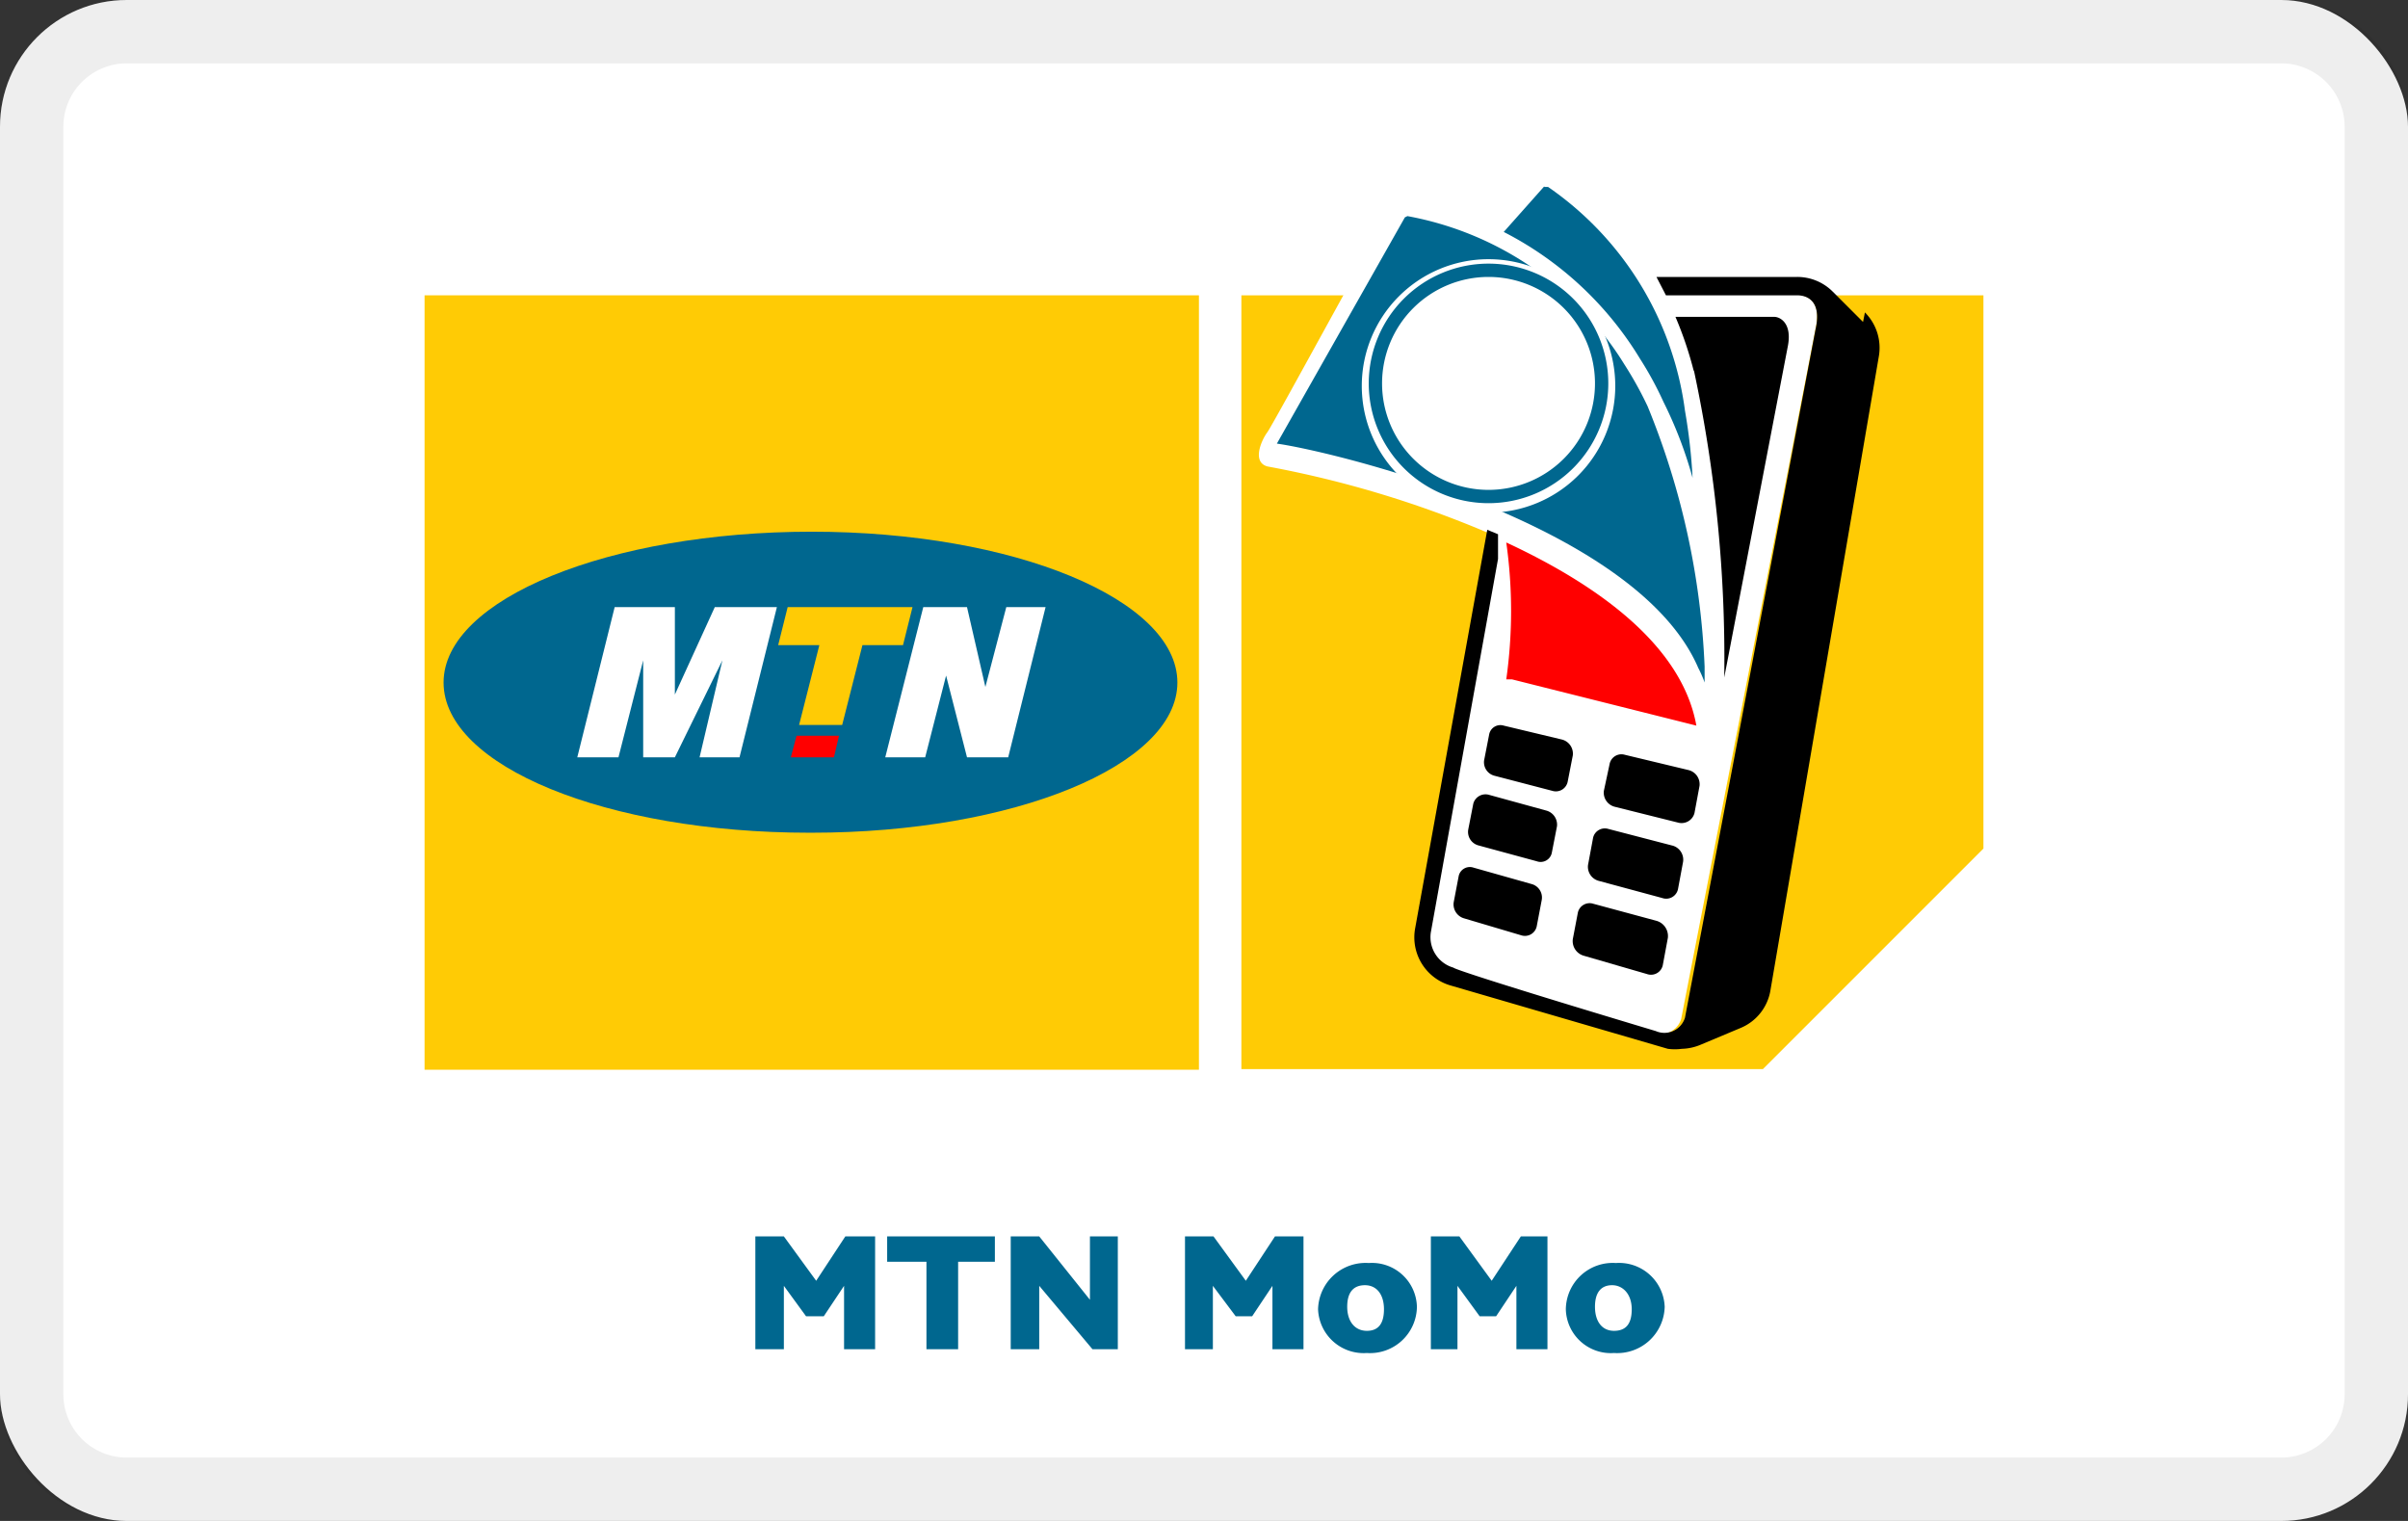 <svg xmlns="http://www.w3.org/2000/svg" viewBox="0 0 38 24" width="38" height="24" role="img" aria-labelledby="pi-mtn"><rect x="0" y="0" width="38" height="24" fill="#333333" stroke="none"/><defs><style>.a{fill:#fff}.c{fill:#00678f}.d{fill:#ffcb05}.e{fill:red}</style></defs><rect class="a" width="38" height="24" rx="2"/><path d="M36 1a1 1 0 011 1v20a1 1 0 01-1 1H2a1 1 0 01-1-1V2a1 1 0 011-1h34m0-1H2a2 2 0 00-2 2v20a2 2 0 002 2h34a2 2 0 002-2V2a2 2 0 00-2-2z" opacity=".07"/><path class="c" d="M25.47 21c-.19 0-.3-.15-.3-.38s.1-.34.27-.34.31.14.31.38-.1.34-.28.34m0 .35a.75.75 0 00.8-.73.72.72 0 00-.77-.69.74.74 0 00-.79.73.71.71 0 00.76.69M24 19.51l-.46.7-.51-.7h-.45v1.78H23v-1l.35.48h.26l.32-.48v1h.49v-1.78zM21.57 21c-.19 0-.31-.15-.31-.38s.1-.34.28-.34.3.14.3.38-.1.34-.27.34m0 .35a.74.74 0 00.79-.73.71.71 0 00-.76-.69.75.75 0 00-.8.73.72.72 0 00.77.69m-1.45-1.84l-.46.7-.51-.7h-.45v1.78h.44v-1l.36.48h.26l.32-.48v1h.49v-1.78zm-2.92 0v1l-.8-1h-.45v1.78h.45v-1l.84 1h.4v-1.78zm-2.58.4v1.38h.5v-1.38h.58v-.4H14v.4zm-1.28-.4l-.46.7-.51-.7h-.45v1.78h.45v-1l.35.48H13l.32-.48v1h.49v-1.78z"/><path class="a" d="M32 13.4V4.66a.67.67 0 00-.7-.66H6v13.55h21.8a.64.64 0 00.48-.2l3.47-3.47a.67.67 0 00.2-.48"/><path class="d" d="M31.3 4.66H19.59v12.21h8.23l3.48-3.48V4.66z"/><path class="a" d="M28.36 4.65h-2.07a4.92 4.92 0 00-1.72-1.95.24.24 0 00-.14-.05.32.32 0 00-.26.1l-.7.79a6.09 6.09 0 00-1.23-.39s-.17 0-.24.08c-.21.33-1.91 3.47-2 3.59s-.25.47 0 .54a16.61 16.61 0 013.58 1.09v.39l-1.06 5.89a.5.5 0 00.36.56s-.14-.06 3.19 1a.34.34 0 00.46-.21l2.12-10.89c.1-.44-.12-.53-.29-.54"/><path class="d" d="M6.7 4.66h12.22v12.22H6.7z"/><path class="c" d="M12.81 13.14c3.18 0 5.77-1.06 5.77-2.37S16 8.39 12.81 8.39 7 9.45 7 10.77s2.58 2.37 5.77 2.37"/><path class="d" d="M14.25 10.18l.15-.6h-1.97l-.15.6h.65l-.32 1.26h.68l.32-1.26h.64z"/><path class="a" d="M12.26 9.58h-.98l-.63 1.38V9.58H9.7l-.59 2.37h.65l.39-1.53v1.53h.5l.75-1.53-.36 1.53h.63l.59-2.37zm4.24 0h-.62l-.33 1.26-.29-1.26h-.69l-.6 2.37h.63l.33-1.29.33 1.29h.65l.59-2.37z"/><path class="e" d="M12.57 11.61l-.09.34h.68l.08-.34h-.67z"/><path class="c" d="M24.37 2.94l-.64.72a5.38 5.38 0 012.15 2 5.45 5.45 0 01.37.68 6.63 6.63 0 01.46 1.2 8.8 8.8 0 00-.12-1.06 5.09 5.09 0 00-2.16-3.53h-.06"/><path d="M26.73 5.84a21.7 21.7 0 01.48 4.85l1-5.21C28.29 5.1 28.09 5 28 5h-1.56a5.79 5.79 0 01.29.86"/><path class="e" d="M23.86 10.72l2.91.73c-.23-1.28-1.58-2.23-3-2.89a7.72 7.72 0 010 2.16"/><path d="M29.4 5.08l-.48-.48a.79.79 0 00-.56-.23h-2.22l.15.29h2.07c.17 0 .39.1.29.54l-2.06 10.86a.34.34 0 01-.46.21c-3.33-1-3.19-1-3.19-1a.5.5 0 01-.36-.56l1.06-5.89v-.39l-.17-.07-1.14 6.3a.79.79 0 00.56.89l3.43 1a.85.85 0 00.22 0 .82.82 0 00.31-.07l.62-.26a.78.78 0 00.47-.6l1.71-10a.79.79 0 00-.22-.69"/><path d="M25.31 12.48a.23.23 0 00.17.25l1 .25a.21.21 0 00.26-.15l.08-.43a.23.23 0 00-.18-.25l-1-.24a.19.19 0 00-.24.15zM23.42 12a.22.22 0 00.16.24l.92.24a.19.19 0 00.24-.15l.08-.41a.23.23 0 00-.17-.25l-.92-.22a.18.18 0 00-.23.14zm1.64 1.65a.23.23 0 00.17.25l1 .27a.19.19 0 00.25-.14l.08-.43a.23.23 0 00-.18-.26l-1-.26a.19.19 0 00-.24.14zm-1.89-.56a.22.22 0 00.16.25l.92.25a.18.18 0 00.24-.14l.08-.41a.23.23 0 00-.17-.25l-.91-.25a.2.2 0 00-.24.14zm1.65 1.73a.24.24 0 00.17.26l1 .29a.19.19 0 00.25-.14l.08-.43a.25.25 0 00-.18-.27l-1-.27a.19.19 0 00-.24.14zm-1.88-.58a.23.23 0 00.16.25l.91.27a.19.19 0 00.24-.14l.08-.42a.22.22 0 00-.16-.25l-.92-.26a.18.18 0 00-.23.13z"/><path class="c" d="M22.17 3.43L20.15 7c.86.12 5.67 1.26 6.65 3.54a1.74 1.74 0 01.1.23v-.25a12.14 12.14 0 00-.9-4.11 5.75 5.75 0 00-.36-.65 5.1 5.1 0 00-3.43-2.35"/><path class="a" d="M23.49 8.09a2 2 0 10-2-2 2 2 0 002 2"/><path class="c" d="M25.17 6.05a1.68 1.68 0 11-1.68-1.68 1.68 1.68 0 011.68 1.68m.21 0a1.89 1.89 0 10-1.89 1.89 1.89 1.89 0 001.89-1.89"/></svg>